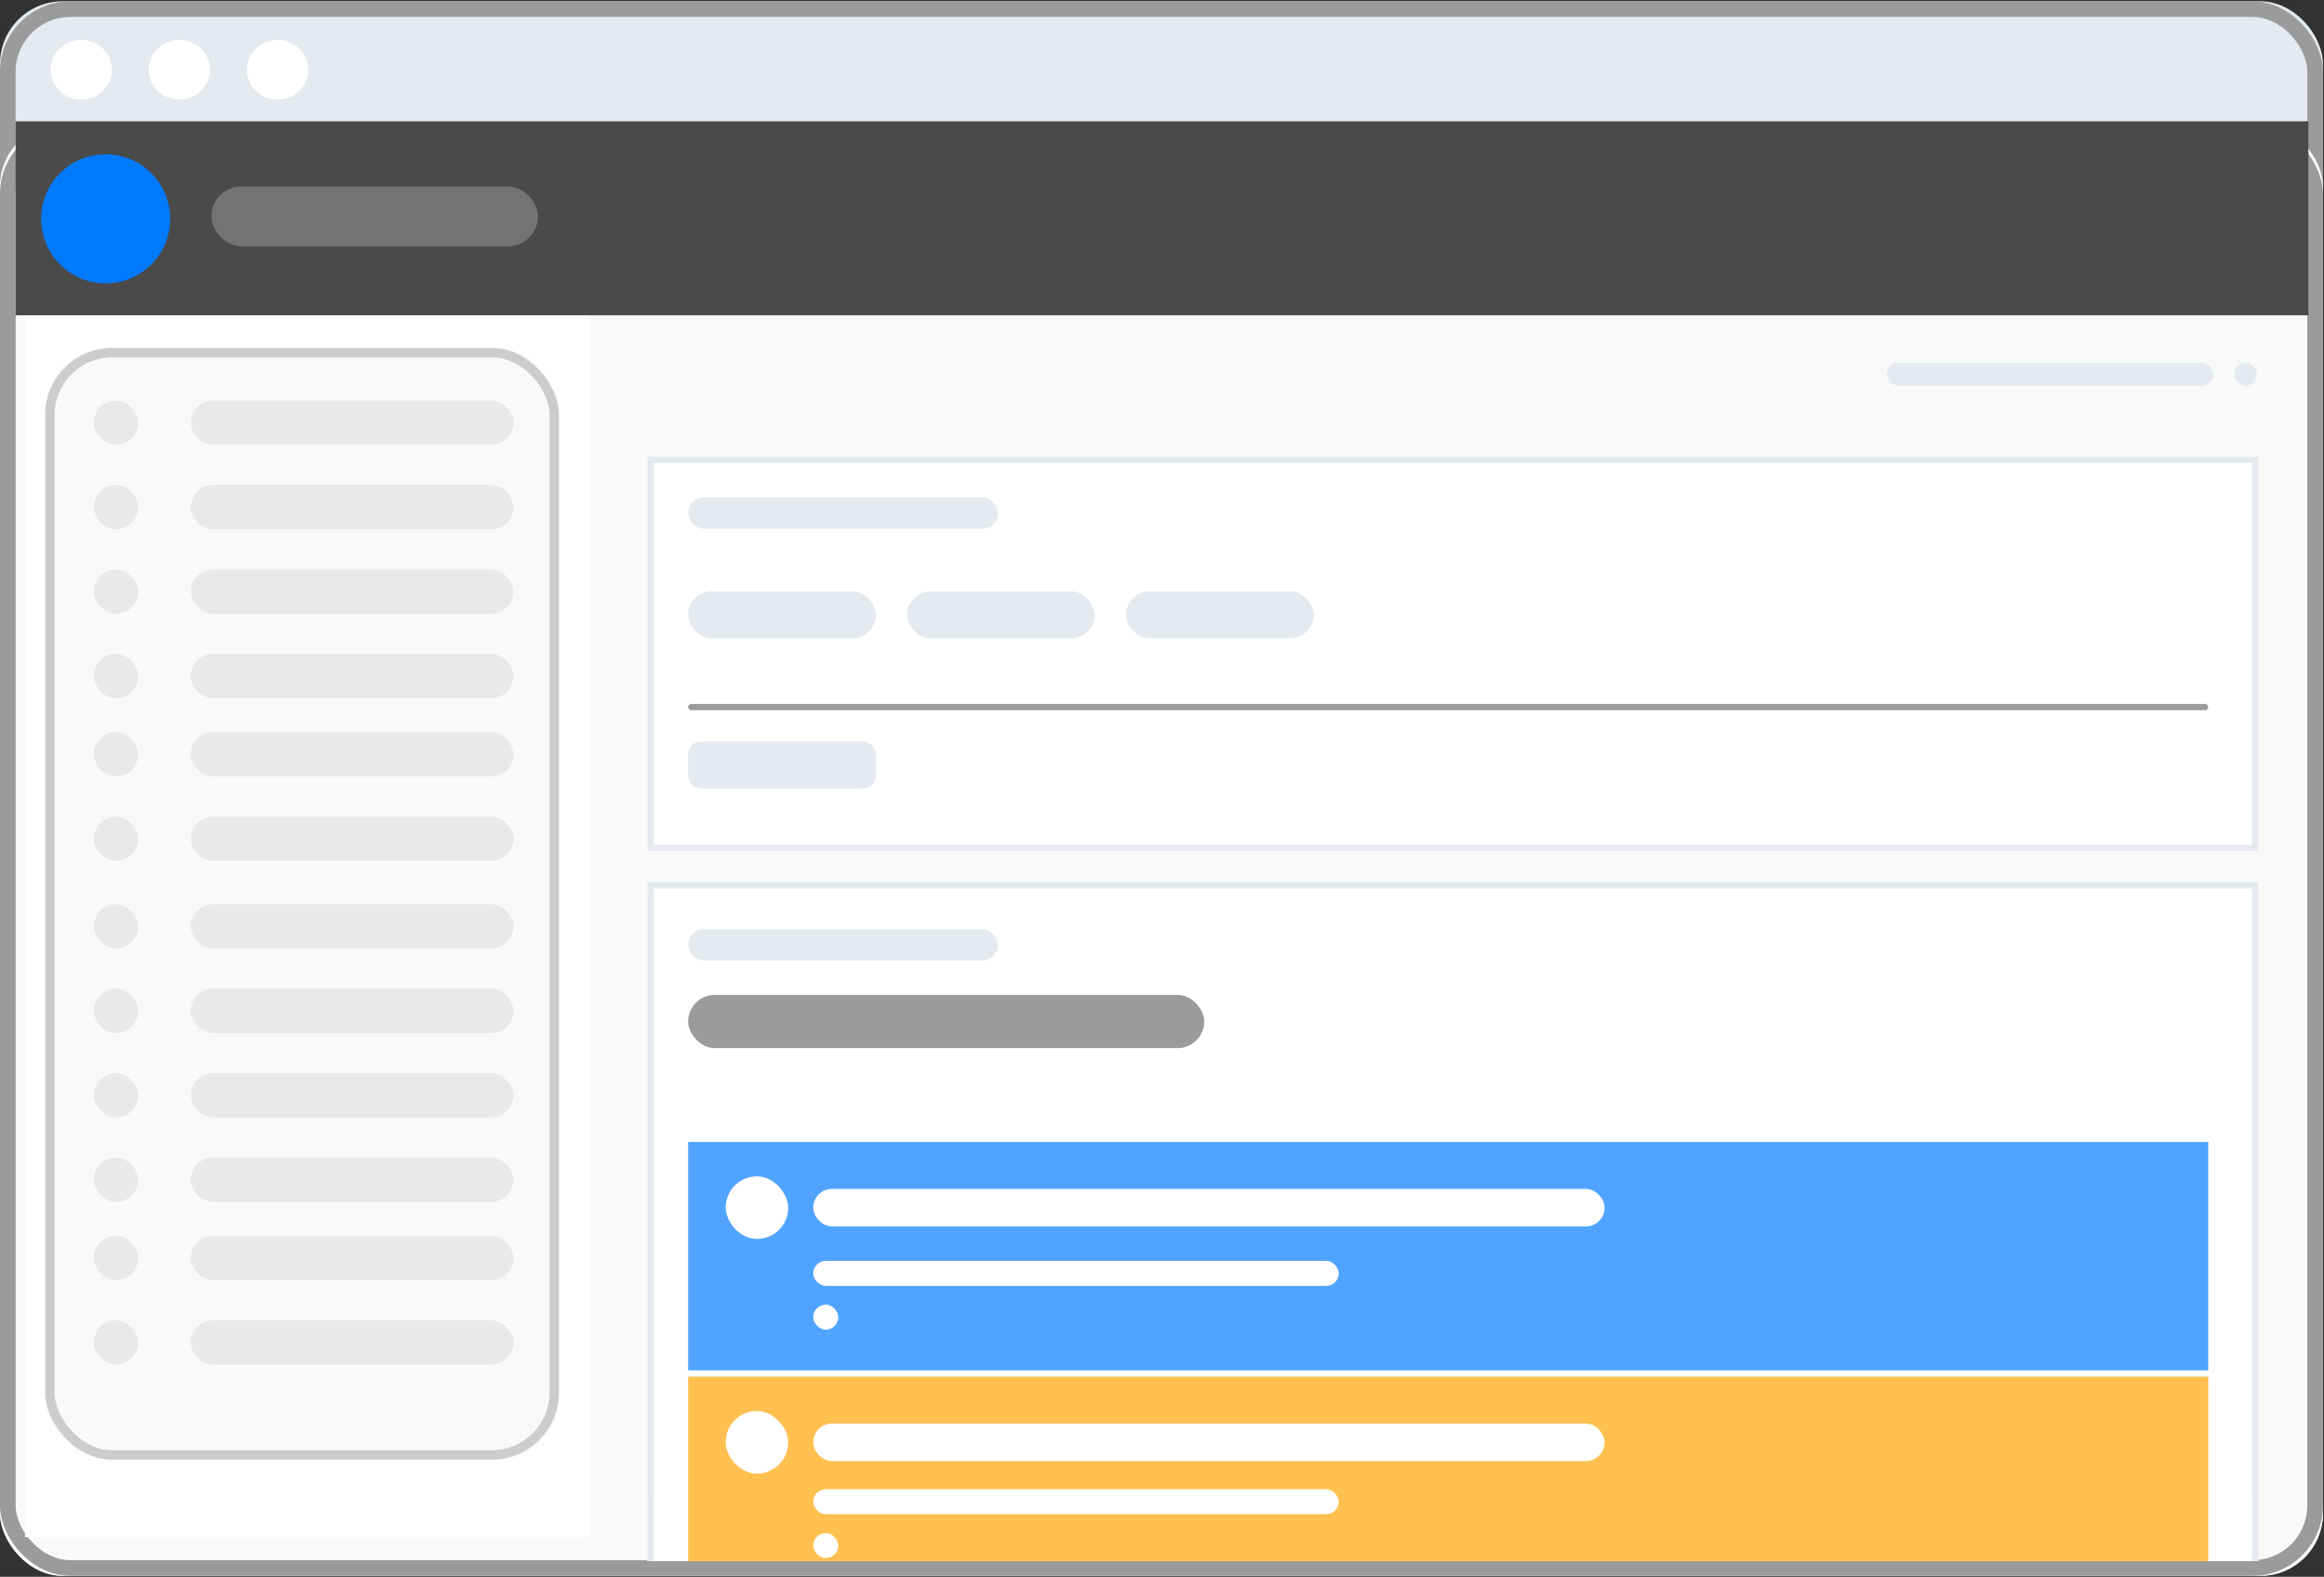 <?xml version="1.0" encoding="UTF-8"?>
<svg width="743px" height="504px" viewBox="0 0 743 504" version="1.1" xmlns="http://www.w3.org/2000/svg" xmlns:xlink="http://www.w3.org/1999/xlink">
    <rect x="0" y="0" width="743" height="504" fill="#333333" stroke="none"/>
    <!-- Generator: Sketch 46.2 (44496) - http://www.bohemiancoding.com/sketch -->
    <title>Report</title>
    <desc>Created with Sketch.</desc>
    <defs>
        <rect id="path-1" x="0" y="0.363" width="742.656" height="503.263" rx="20"></rect>
        <rect id="path-2" x="0" y="39.466" width="742.656" height="464.16" rx="20"></rect>
        <rect id="path-3" x="207" y="148" width="515" height="126"></rect>
        <rect id="path-4" x="207" y="284" width="515" height="217"></rect>
        <rect id="path-5" x="14.441" y="113.203" width="164.261" height="355.34" rx="20"></rect>
    </defs>
    <g id="Page-1" stroke="none" stroke-width="1" fill="none" fill-rule="evenodd">
        <g id="TXL" transform="translate(-818, -41)">
            <g id="Report" transform="translate(818, 39)">
                <g>
                    <g id="Chrome" transform="translate(0, 2.051)">
                        <g id="Rectangle-2">
                            <use fill="#E4EAEF" fill-rule="evenodd" xlink:href="#path-1"></use>
                            <rect stroke="#9B9B9B" stroke-width="5" x="2.5" y="2.863" width="737.656" height="498.263" rx="20"></rect>
                        </g>
                        <g id="Rectangle-3">
                            <use fill="#F9F9FA" fill-rule="evenodd" xlink:href="#path-2"></use>
                            <rect stroke="#9B9B9B" stroke-width="5" x="2.5" y="41.966" width="737.656" height="459.16" rx="20"></rect>
                        </g>
                        <rect id="Rectangle-7" fill="#FFFFFF" x="8" y="100" width="180.66" height="391.225"></rect>
                        <ellipse id="Oval" fill="#FFFFFF" cx="25.984" cy="22.252" rx="9.802" ry="9.541"></ellipse>
                        <ellipse id="Oval-Copy" fill="#FFFFFF" cx="57.349" cy="22.252" rx="9.802" ry="9.541"></ellipse>
                        <ellipse id="Oval-Copy-2" fill="#FFFFFF" cx="88.714" cy="22.252" rx="9.802" ry="9.541"></ellipse>
                    </g>
                    <g id="Rectangle-24">
                        <use fill="#FFFFFF" fill-rule="evenodd" xlink:href="#path-3"></use>
                        <rect stroke="#E4EAEF" stroke-width="2" x="208" y="149" width="513" height="124"></rect>
                    </g>
                    <rect id="Rectangle-25" fill="#E4EAEF" x="220" y="161" width="99" height="10" rx="5"></rect>
                    <rect id="Rectangle-25-Copy" fill="#E4EAEF" x="220" y="191" width="60" height="15" rx="7.5"></rect>
                    <rect id="Rectangle-25-Copy-4" fill="#E4EAEF" x="220" y="239" width="60" height="15" rx="4"></rect>
                    <rect id="Rectangle-25-Copy-2" fill="#E4EAEF" x="290" y="191" width="60" height="15" rx="7.5"></rect>
                    <rect id="Rectangle-25-Copy-3" fill="#E4EAEF" x="360" y="191" width="60" height="15" rx="7.5"></rect>
                    <rect id="Rectangle-26" fill="#9B9B9B" x="220" y="227" width="486" height="2" rx="1"></rect>
                    <g id="Rectangle-24-Copy">
                        <use fill="#FFFFFF" fill-rule="evenodd" xlink:href="#path-4"></use>
                        <rect stroke="#E4EAEF" stroke-width="2" x="208" y="285" width="513" height="215"></rect>
                    </g>
                    <rect id="Rectangle-27-Copy-2" fill="#FFFFFF" x="209" y="481" width="511" height="20"></rect>
                    <rect id="Rectangle-25" fill="#E4EAEF" x="220" y="299" width="99" height="10" rx="5"></rect>
                    <rect id="Rectangle-25-Copy-5" fill="#9B9B9B" x="220" y="320" width="165" height="17" rx="8.5"></rect>
                    <rect id="Rectangle-27" fill="#50A4FF" x="220" y="367" width="486" height="73"></rect>
                    <rect id="Rectangle-27-Copy" fill="#FFC050" x="220" y="442" width="486" height="59"></rect>
                    <rect id="Rectangle-28" fill="#FFFFFF" x="232" y="378" width="20" height="20" rx="10"></rect>
                    <rect id="Rectangle-28-Copy-4" fill="#FFFFFF" x="232" y="453" width="20" height="20" rx="10"></rect>
                    <rect id="Rectangle-28-Copy" fill="#FFFFFF" x="260" y="382" width="253" height="12" rx="6"></rect>
                    <rect id="Rectangle-28-Copy-5" fill="#FFFFFF" x="260" y="457" width="253" height="12" rx="6"></rect>
                    <rect id="Rectangle-28-Copy-2" fill="#FFFFFF" x="260" y="405" width="168" height="8" rx="4"></rect>
                    <rect id="Rectangle-28-Copy-6" fill="#FFFFFF" x="260" y="478" width="168" height="8" rx="4"></rect>
                    <rect id="Rectangle-28-Copy-3" fill="#FFFFFF" x="260" y="419" width="8" height="8" rx="4"></rect>
                    <rect id="Rectangle-28-Copy-7" fill="#FFFFFF" x="260" y="492" width="8" height="8" rx="4"></rect>
                    <rect id="Rectangle" fill="#4A4A4A" x="5" y="40.774" width="733" height="62"></rect>
                    <circle id="Oval-2" fill="#007AFF" cx="33.781" cy="71.945" r="20.629"></circle>
                    <rect id="Rectangle-4" fill="#9B9B9B" opacity="0.511" x="67.561" y="61.63" width="104.436" height="19.082" rx="9.541"></rect>
                    <g id="Rectangle-5" opacity="0.514">
                        <use fill-opacity="0.5" fill="#E4EAEF" fill-rule="evenodd" xlink:href="#path-5"></use>
                        <rect stroke="#9B9B9B" stroke-width="3" x="15.941" y="114.703" width="161.261" height="352.34" rx="20"></rect>
                    </g>
                    <rect id="Rectangle-6" fill="#D8D8D8" opacity="0.494" x="30" y="130" width="14.183" height="14.183" rx="7.091"></rect>
                    <rect id="Rectangle-6-Copy-12" fill="#D8D8D8" opacity="0.494" x="30" y="291" width="14.183" height="14.183" rx="7.091"></rect>
                    <rect id="Rectangle-6-Copy-2" fill="#D8D8D8" opacity="0.494" x="30" y="157" width="14.183" height="14.183" rx="7.091"></rect>
                    <rect id="Rectangle-6-Copy-13" fill="#D8D8D8" opacity="0.494" x="30" y="318" width="14.183" height="14.183" rx="7.091"></rect>
                    <rect id="Rectangle-6-Copy-4" fill="#D8D8D8" opacity="0.494" x="30" y="184" width="14.183" height="14.183" rx="7.091"></rect>
                    <rect id="Rectangle-6-Copy-14" fill="#D8D8D8" opacity="0.494" x="30" y="345" width="14.183" height="14.183" rx="7.091"></rect>
                    <rect id="Rectangle-6-Copy-6" fill="#D8D8D8" opacity="0.494" x="30" y="211" width="14.183" height="14.183" rx="7.091"></rect>
                    <rect id="Rectangle-6-Copy-15" fill="#D8D8D8" opacity="0.494" x="30" y="372" width="14.183" height="14.183" rx="7.091"></rect>
                    <rect id="Rectangle-6-Copy-8" fill="#D8D8D8" opacity="0.494" x="30" y="236" width="14.183" height="14.183" rx="7.091"></rect>
                    <rect id="Rectangle-6-Copy-16" fill="#D8D8D8" opacity="0.494" x="30" y="397" width="14.183" height="14.183" rx="7.091"></rect>
                    <rect id="Rectangle-6-Copy-10" fill="#D8D8D8" opacity="0.494" x="30" y="263" width="14.183" height="14.183" rx="7.091"></rect>
                    <rect id="Rectangle-6-Copy-17" fill="#D8D8D8" opacity="0.494" x="30" y="424" width="14.183" height="14.183" rx="7.091"></rect>
                    <rect id="Rectangle-6-Copy" fill="#D8D8D8" opacity="0.494" x="61" y="130" width="103.147" height="14.183" rx="7.091"></rect>
                    <rect id="Rectangle-6-Copy-18" fill="#D8D8D8" opacity="0.494" x="61" y="291" width="103.147" height="14.183" rx="7.091"></rect>
                    <rect id="Rectangle-6-Copy-3" fill="#D8D8D8" opacity="0.494" x="61" y="157" width="103.147" height="14.183" rx="7.091"></rect>
                    <rect id="Rectangle-6-Copy-19" fill="#D8D8D8" opacity="0.494" x="61" y="318" width="103.147" height="14.183" rx="7.091"></rect>
                    <rect id="Rectangle-6-Copy-5" fill="#D8D8D8" opacity="0.494" x="61" y="184" width="103.147" height="14.183" rx="7.091"></rect>
                    <rect id="Rectangle-6-Copy-20" fill="#D8D8D8" opacity="0.494" x="61" y="345" width="103.147" height="14.183" rx="7.091"></rect>
                    <rect id="Rectangle-6-Copy-7" fill="#D8D8D8" opacity="0.494" x="61" y="211" width="103.147" height="14.183" rx="7.091"></rect>
                    <rect id="Rectangle-6-Copy-21" fill="#D8D8D8" opacity="0.494" x="61" y="372" width="103.147" height="14.183" rx="7.091"></rect>
                    <rect id="Rectangle-6-Copy-9" fill="#D8D8D8" opacity="0.494" x="61" y="236" width="103.147" height="14.183" rx="7.091"></rect>
                    <rect id="Rectangle-6-Copy-22" fill="#D8D8D8" opacity="0.494" x="61" y="397" width="103.147" height="14.183" rx="7.091"></rect>
                    <rect id="Rectangle-6-Copy-11" fill="#D8D8D8" opacity="0.494" x="61" y="263" width="103.147" height="14.183" rx="7.091"></rect>
                    <rect id="Rectangle-6-Copy-23" fill="#D8D8D8" opacity="0.494" x="61" y="424" width="103.147" height="14.183" rx="7.091"></rect>
                    <rect id="Rectangle-8-Copy-2" fill="#E4EAEF" x="603.177" y="117.927" width="104.436" height="7.349" rx="3.675"></rect>
                    <rect id="Rectangle-8-Copy-3" fill="#E4EAEF" x="714.291" y="117.927" width="7.22" height="7.349" rx="3.61"></rect>
                </g>
            </g>
        </g>
    </g>
</svg>